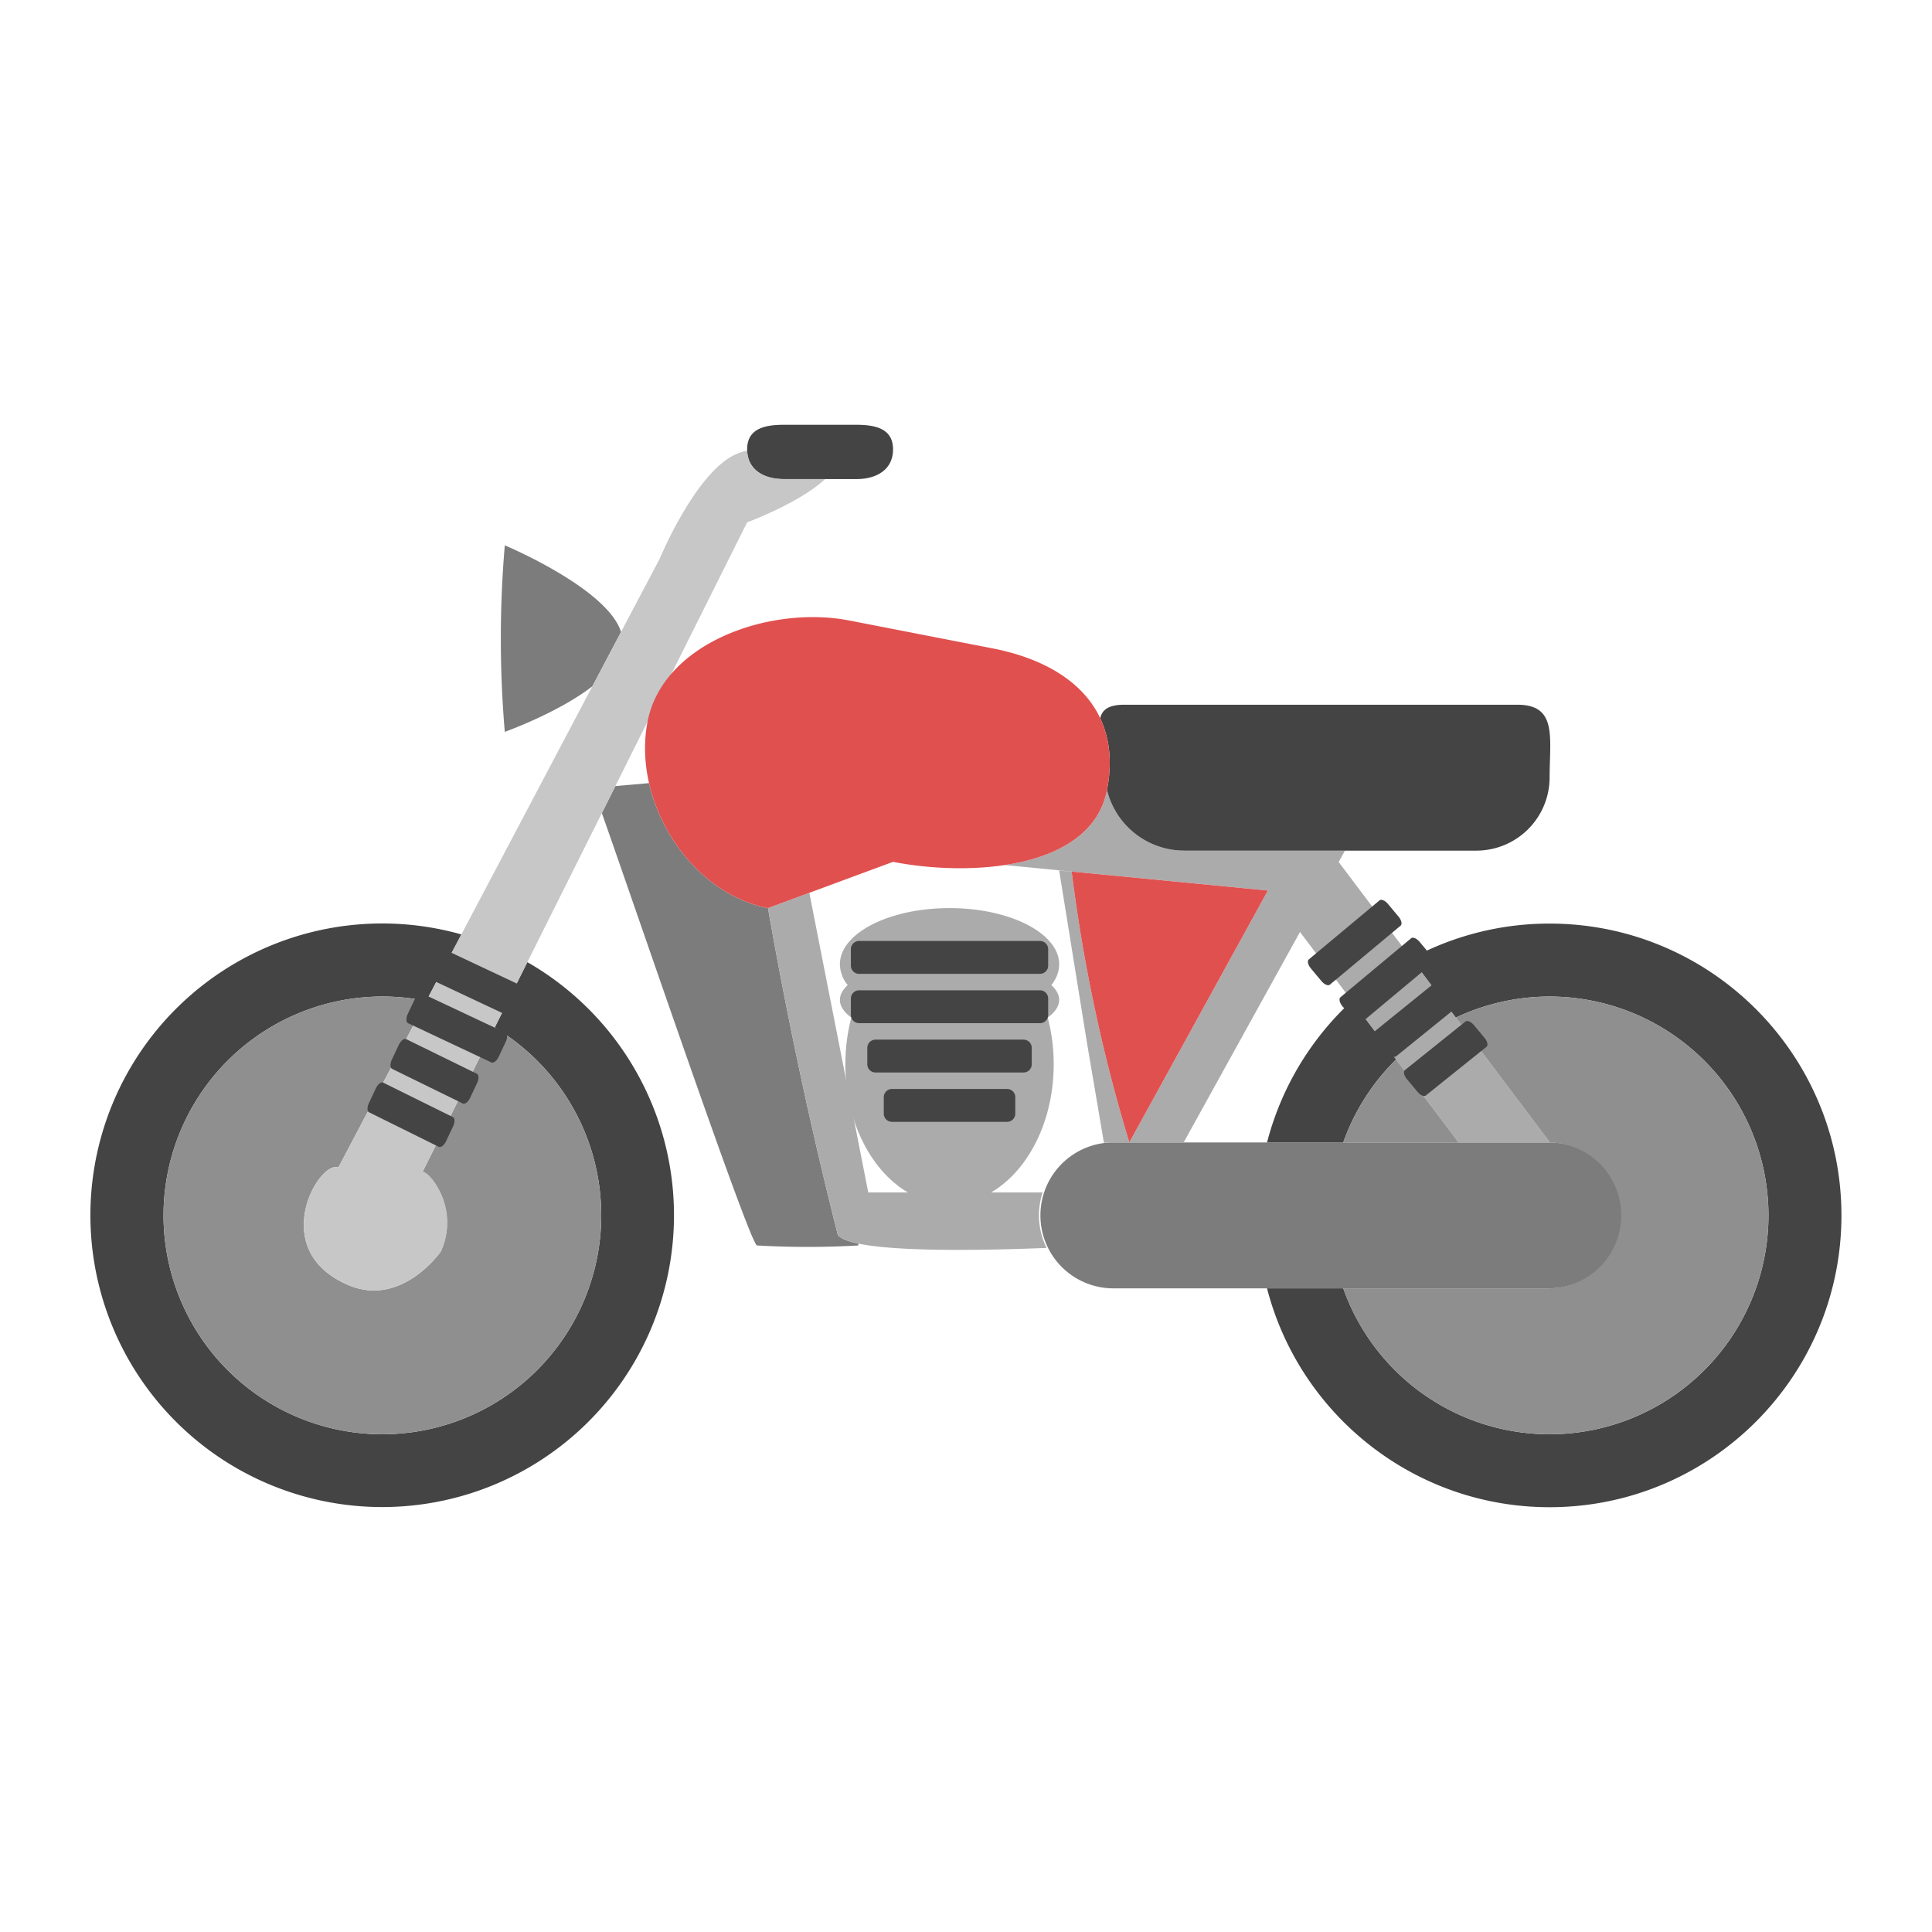 <svg xmlns="http://www.w3.org/2000/svg" xml:space="preserve" fill-rule="evenodd" stroke-linejoin="round" stroke-miterlimit="2" clip-rule="evenodd" viewBox="0 0 64 64">
  <g id="grey">
    <path fill="#7c7c7c" d="M19.623 22.734c-1.079.833-2.674 1.426-2.901 1.51a36.428 36.428 0 0 1 0-6.179s3.397 1.421 3.851 2.87l-.95 1.799Zm.761 3.307 1.116-.099c.449 1.971 1.99 3.761 3.941 4.14a149.171 149.171 0 0 0 2.313 10.827c.095.121.333.214.674.285l.01.063a29.041 29.041 0 0 1-3.364 0c-.26-.11-4.021-11.167-5.137-14.322l.447-.894ZM53.75 40.262a2.417 2.417 0 0 1-2.417 2.416h-14.5a2.417 2.417 0 0 1 0-4.833h14.5a2.418 2.418 0 0 1 2.417 2.417Z"/>
    <path fill="#ababab" d="M34.67 41.339c-2.678.107-6.457.15-6.916-.43a149.171 149.171 0 0 1-2.313-10.827l1.369-.506 1.952 9.924h5.777a2.432 2.432 0 0 0 .131 1.839Zm1.899-3.48L36 34.5l-.914-5.663.414.038a53.592 53.592 0 0 0 1.91 8.97h-.577c-.089 0-.177.005-.264.014Zm.841-.014L42 29.5l-8.718-.844c1.663-.251 3.097-.98 3.389-2.486a2.635 2.635 0 0 0 2.579 2.008h5.303l-.208.377 6.999 9.29h-3.027l-5.253-6.972-3.854 6.972h-1.8Z"/>
    <path fill="#444" d="M36.446 23.792c.064-.281.276-.447.798-.447h13.019c1.334 0 1.07 1.083 1.07 2.417a2.427 2.427 0 0 1-2.416 2.416H39.25a2.635 2.635 0 0 1-2.579-2.008c.18-.924.086-1.716-.225-2.378Zm5.526 14.053a9.672 9.672 0 0 1 2.811-4.69l1.464 1.942a7.26 7.26 0 0 0-1.75 2.748h-2.525Zm2.525 4.833a7.256 7.256 0 0 0 6.836 4.834 7.253 7.253 0 0 0 7.25-7.25 7.253 7.253 0 0 0-10.355-6.553l-1.477-1.96a9.622 9.622 0 0 1 4.582-1.154c5.336 0 9.667 4.332 9.667 9.667s-4.331 9.666-9.667 9.666c-4.501 0-8.287-3.082-9.361-7.25h2.525ZM17.469 31.872a9.666 9.666 0 1 1-2.185-.918l-1.163 2.204a7.253 7.253 0 0 0-8.704 7.104 7.253 7.253 0 0 0 7.25 7.25 7.254 7.254 0 0 0 7.25-7.25 7.249 7.249 0 0 0-3.53-6.223l1.082-2.167Zm12.114-16.985c0 .667-.541.983-1.208.983h-2.417c-.667 0-1.208-.316-1.208-.983s.541-.815 1.208-.815h2.417c.667 0 1.208.148 1.208.815Z"/>
    <path fill="#8f8f8f" d="M16.387 34.039a7.249 7.249 0 0 1 3.53 6.223 7.254 7.254 0 0 1-7.25 7.25 7.253 7.253 0 0 1-7.25-7.25 7.253 7.253 0 0 1 8.704-7.104l-2.911 5.514c-.663-.241-2.38 2.754.341 3.902 1.761.743 3.053-1.118 3.053-1.118.607-1.357-.303-2.581-.604-2.641l2.387-4.776Zm31.841-.33a7.253 7.253 0 0 1 10.355 6.553 7.253 7.253 0 0 1-7.25 7.25 7.256 7.256 0 0 1-6.836-4.834h6.836a2.417 2.417 0 0 0 .011-4.833l-3.116-4.136Zm.089 4.136h-3.82a7.26 7.26 0 0 1 1.75-2.748l2.07 2.748Z"/>
    <path fill="#c7c7c7" d="M27.338 15.87c-.878.805-2.588 1.433-2.588 1.433L14 38.815c.301.06 1.235 1.261.604 2.641 0 0-1.292 1.861-3.053 1.118-2.721-1.148-1.004-4.143-.341-3.902l10.643-20.163s1.145-2.767 2.455-3.43c.141-.071.29-.121.443-.153.02.64.554.944 1.207.944h1.38Z"/>
    <path fill="#ababab" d="M28.081 32.634a1.122 1.122 0 0 1-.258-.69c0-1.028 1.627-1.862 3.631-1.862 2.005 0 3.632.834 3.632 1.862 0 .243-.092.476-.258.69.166.151.258.316.258.488 0 .211-.137.41-.379.586a6.06 6.06 0 0 1 .198 1.548c0 2.555-1.546 4.63-3.451 4.63-1.904 0-3.45-2.075-3.45-4.63 0-.543.07-1.064.198-1.548-.242-.176-.379-.375-.379-.586 0-.172.092-.337.258-.488Z"/>
    <path fill="#444" d="M34.722 31.443v.545c0 .15-.122.272-.272.272h-5.991a.272.272 0 0 1-.272-.272v-.545c0-.15.122-.272.272-.272h5.991c.15 0 .272.122.272.272Zm0 1.634v.545c0 .15-.122.272-.272.272h-5.991a.272.272 0 0 1-.272-.272v-.545c0-.15.122-.272.272-.272h5.991c.15 0 .272.122.272.272Zm-.544 1.634v.545c0 .15-.122.272-.273.272h-4.901a.272.272 0 0 1-.273-.272v-.545c0-.15.122-.272.273-.272h4.901c.151 0 .273.122.273.272Zm-.545 1.634v.545c0 .15-.122.272-.272.272h-3.813a.272.272 0 0 1-.272-.272v-.545c0-.15.122-.272.272-.272h3.813c.15 0 .272.122.272.272Zm-16.185-3.309-.232.493c-.064.136-.172.22-.241.187l-2.761-1.3c-.07-.032-.074-.169-.01-.305l.232-.493c.064-.136.172-.22.242-.187l2.761 1.3c.069.032.073.169.009.305Zm-.696 1.478-.232.493c-.064.136-.172.22-.241.188l-2.761-1.301c-.07-.032-.074-.169-.01-.305l.232-.493c.064-.136.172-.22.242-.187l2.761 1.3c.069.033.073.169.009.305Zm-.947 1.361-.232.492c-.064.136-.172.22-.241.188l-2.342-1.147c-.07-.033-.074-.17-.01-.306l.232-.492c.064-.136.172-.22.242-.188l2.342 1.147c.069.033.073.17.009.306Zm-.795 1.435-.233.492c-.064.136-.172.22-.241.188l-2.307-1.142c-.069-.032-.073-.169-.009-.305l.232-.493c.064-.136.172-.22.241-.187L15 37.004c.069.033.074.17.01.306Zm30.97-7.363.349.418c.096.115.127.249.068.298l-2.343 1.955c-.059.049-.185-.005-.281-.12l-.349-.418c-.096-.116-.127-.249-.068-.298l2.343-1.956c.059-.049.185.005.281.121Zm1.047 1.254.349.418c.096.116.127.249.068.298l-2.343 1.956c-.059.049-.185-.005-.281-.121l-.349-.418c-.097-.115-.127-.249-.068-.298l2.343-1.955c.059-.049.185.005.281.12Zm.834 1.432.349.419c.096.115.127.248.068.298l-2.028 1.64c-.058.049-.184-.005-.281-.121l-.349-.418c-.096-.115-.126-.249-.068-.298l2.028-1.64c.059-.049.185.005.281.12Zm.965 1.327.349.418c.097.116.127.249.068.298l-2.007 1.611c-.059.049-.185-.005-.281-.121l-.349-.418c-.096-.115-.127-.249-.068-.298l2.007-1.61c.059-.049.185.005.281.12Z"/>
  </g>
  <g id="red" fill="#e0504f">
    <path d="M36.671 26.17c-.509 2.619-4.469 2.889-7.088 2.38l-4.142 1.532c-2.618-.509-4.499-3.559-3.99-6.177.509-2.619 4.064-3.859 6.683-3.35l4.744.923c2.619.509 4.302 2.074 3.793 4.692ZM42 29.5l-4.59 8.345a53.625 53.625 0 0 1-1.91-8.974l6.5.629Z"/>
  </g>
</svg>
